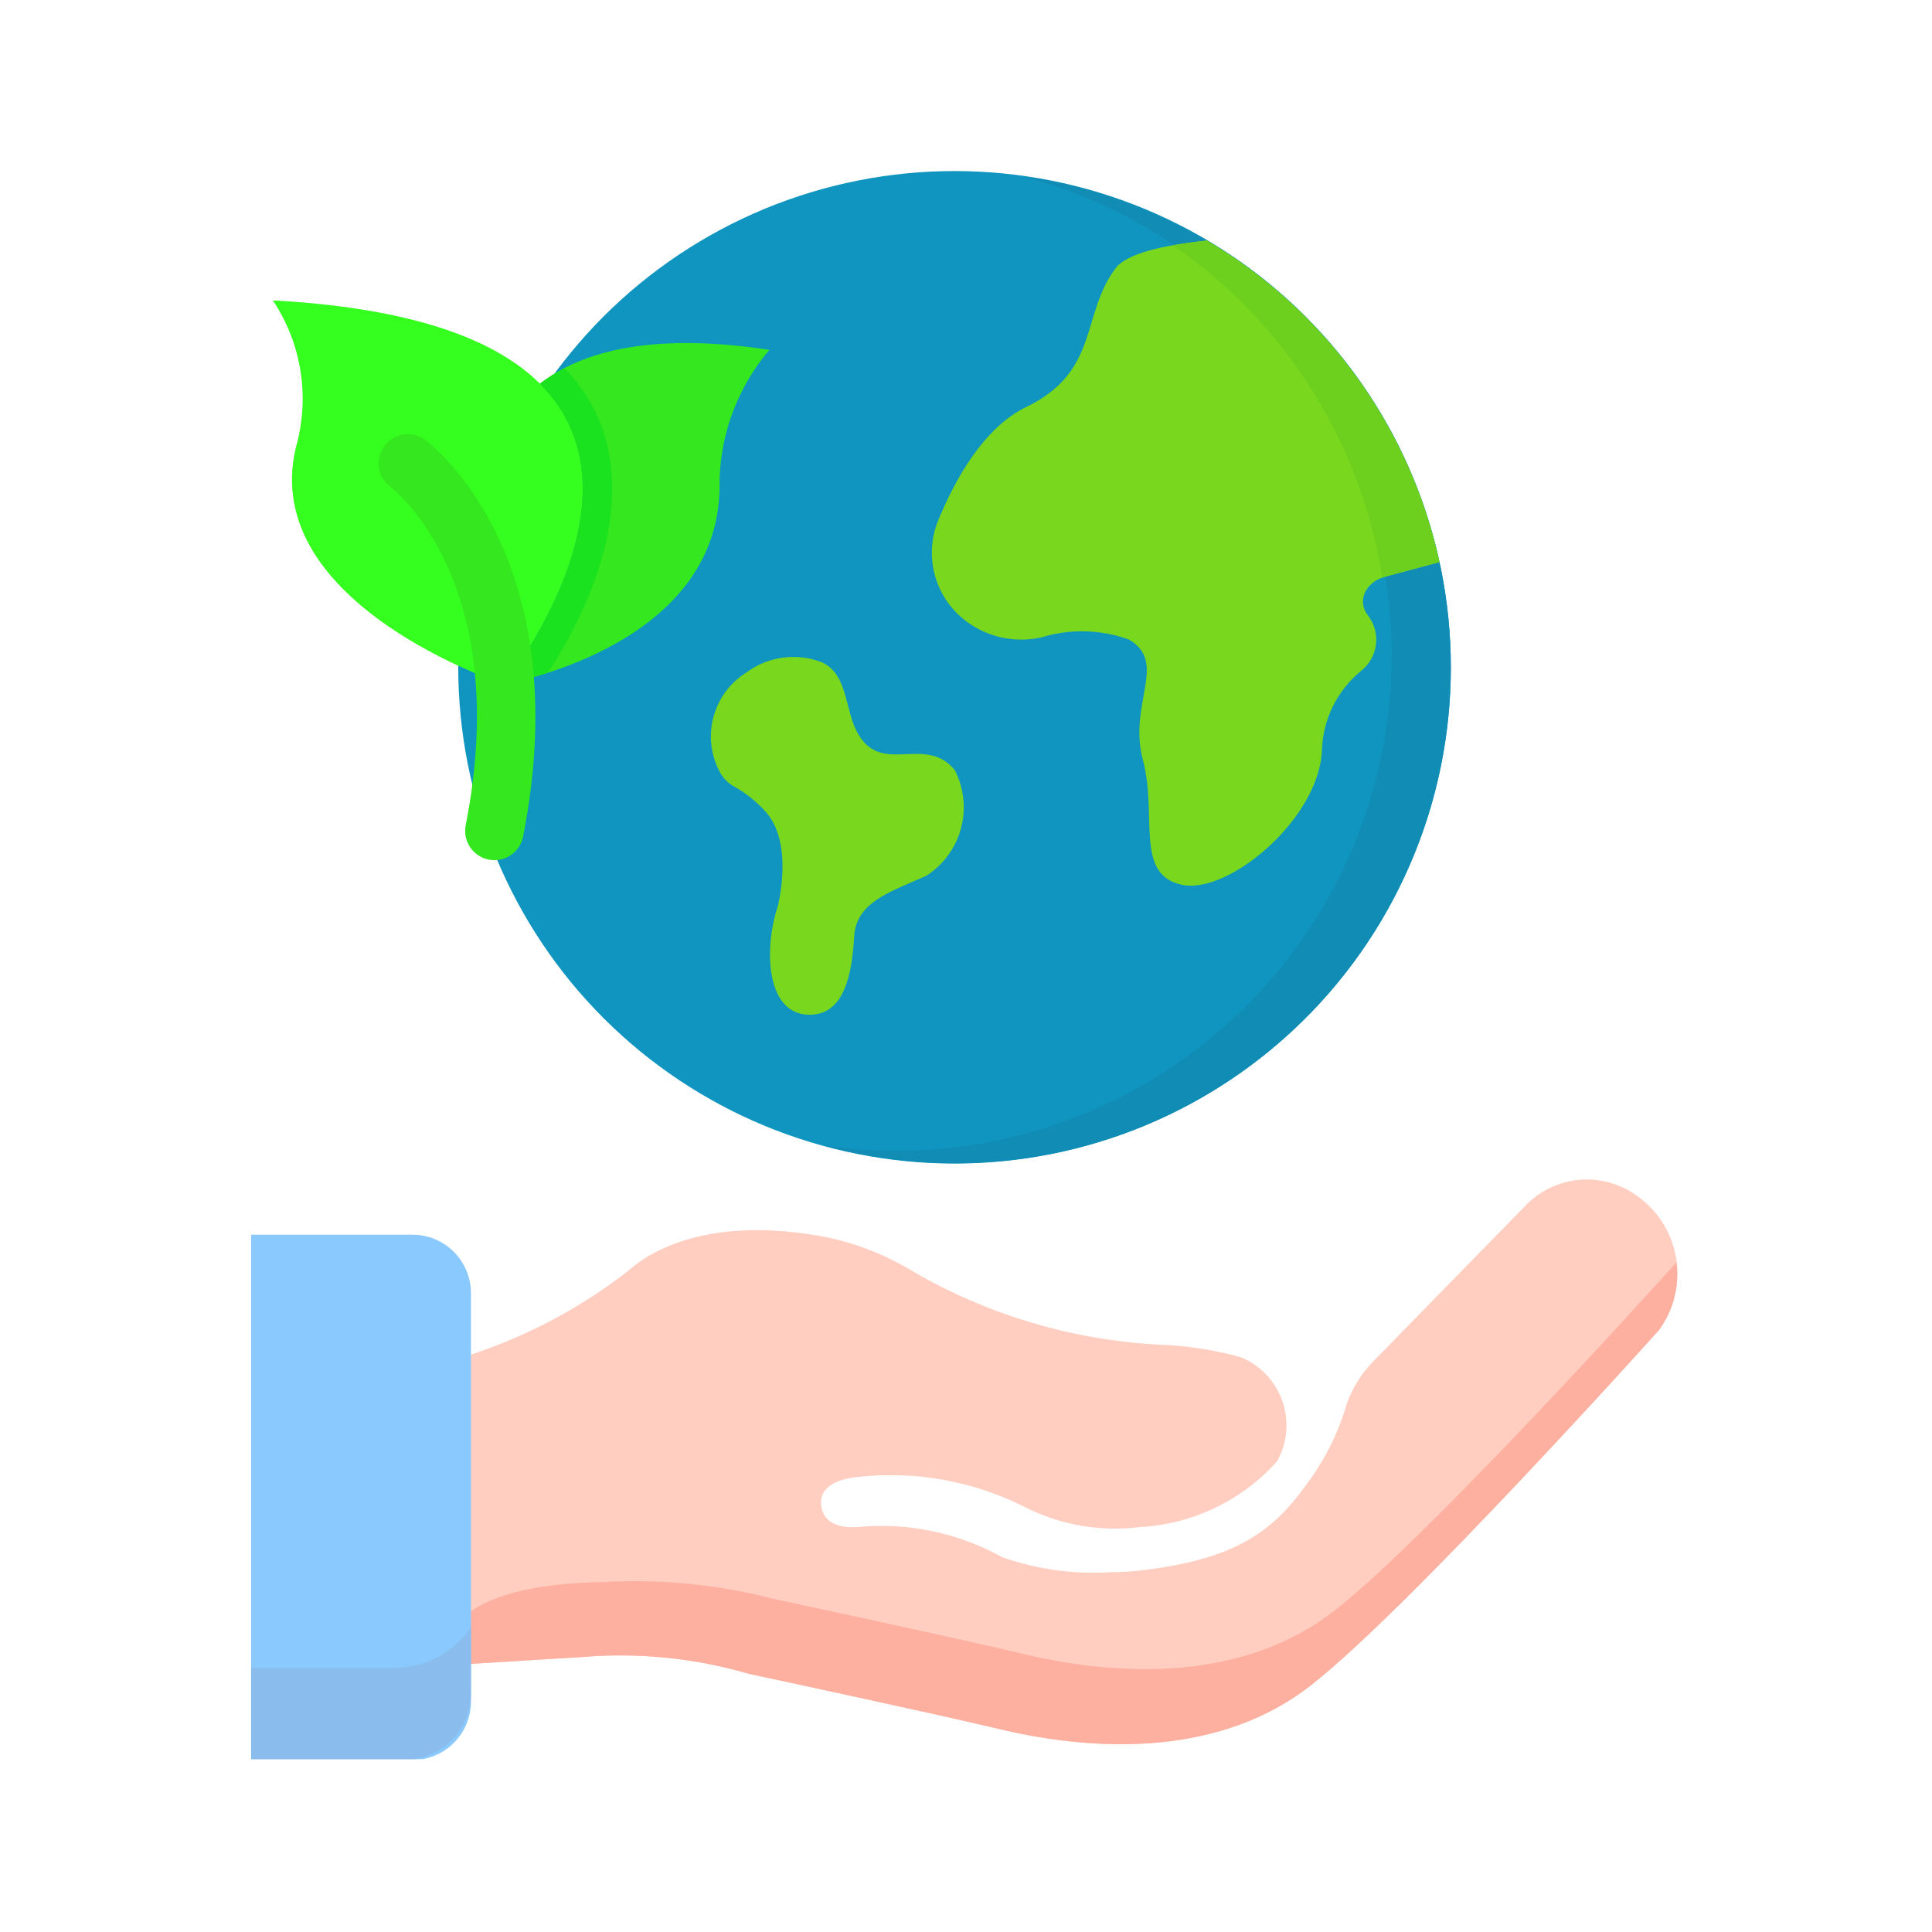 <svg xmlns="http://www.w3.org/2000/svg" xmlns:xlink="http://www.w3.org/1999/xlink" width="500" zoomAndPan="magnify" viewBox="0 0 375 375" height="500" preserveAspectRatio="xMidYMid meet" version="1.0"><defs><clipPath id="5d0908ae9b"><path d="M 88 33.199 L 282 33.199 L 282 226 L 88 226 Z M 88 33.199 " clip-rule="nonzero"/></clipPath><clipPath id="3dd7b7625a"><path d="M 48 239 L 92 239 L 92 341.449 L 48 341.449 Z M 48 239 " clip-rule="nonzero"/></clipPath><clipPath id="8cf1c3c9d4"><path d="M 48 315 L 92 315 L 92 341.449 L 48 341.449 Z M 48 315 " clip-rule="nonzero"/></clipPath></defs><g clip-path="url(#5d0908ae9b)"><path fill="#1095c0" d="M 281.605 129.523 C 281.605 131.102 281.566 132.676 281.488 134.25 C 281.41 135.824 281.297 137.398 281.141 138.965 C 280.988 140.535 280.793 142.098 280.562 143.656 C 280.332 145.219 280.062 146.77 279.754 148.316 C 279.445 149.863 279.102 151.398 278.719 152.93 C 278.336 154.457 277.914 155.977 277.457 157.484 C 277 158.996 276.504 160.492 275.973 161.977 C 275.441 163.461 274.875 164.93 274.273 166.387 C 273.668 167.844 273.031 169.281 272.355 170.707 C 271.684 172.133 270.973 173.539 270.23 174.93 C 269.488 176.32 268.711 177.691 267.898 179.043 C 267.09 180.398 266.246 181.727 265.371 183.039 C 264.496 184.352 263.586 185.637 262.648 186.906 C 261.711 188.172 260.738 189.414 259.738 190.633 C 258.738 191.852 257.711 193.043 256.652 194.211 C 255.594 195.379 254.504 196.52 253.391 197.637 C 252.277 198.75 251.137 199.836 249.965 200.895 C 248.797 201.953 247.605 202.984 246.387 203.984 C 245.168 204.984 243.926 205.953 242.66 206.891 C 241.395 207.832 240.105 208.738 238.793 209.613 C 237.484 210.492 236.152 211.332 234.801 212.145 C 233.445 212.953 232.074 213.73 230.684 214.473 C 229.293 215.219 227.887 215.926 226.461 216.602 C 225.035 217.273 223.598 217.914 222.141 218.516 C 220.684 219.121 219.211 219.688 217.727 220.219 C 216.242 220.75 214.746 221.242 213.238 221.699 C 211.73 222.156 210.211 222.578 208.684 222.961 C 207.152 223.344 205.613 223.691 204.07 223.996 C 202.523 224.305 200.969 224.574 199.41 224.805 C 197.852 225.035 196.285 225.23 194.719 225.383 C 193.148 225.539 191.578 225.656 190.004 225.73 C 188.43 225.809 186.852 225.848 185.277 225.848 C 183.699 225.848 182.125 225.809 180.551 225.73 C 178.977 225.656 177.402 225.539 175.836 225.383 C 174.266 225.23 172.699 225.035 171.141 224.805 C 169.582 224.574 168.027 224.305 166.484 223.996 C 164.938 223.691 163.398 223.344 161.871 222.961 C 160.34 222.578 158.82 222.156 157.312 221.699 C 155.805 221.242 154.309 220.75 152.824 220.219 C 151.34 219.688 149.867 219.121 148.414 218.516 C 146.957 217.914 145.516 217.273 144.09 216.602 C 142.664 215.926 141.258 215.219 139.867 214.473 C 138.477 213.73 137.105 212.953 135.754 212.145 C 134.402 211.332 133.07 210.492 131.758 209.613 C 130.449 208.738 129.16 207.832 127.895 206.891 C 126.625 205.953 125.383 204.984 124.164 203.984 C 122.945 202.984 121.754 201.953 120.586 200.895 C 119.418 199.836 118.277 198.75 117.16 197.637 C 116.047 196.52 114.961 195.379 113.902 194.211 C 112.844 193.043 111.812 191.852 110.812 190.633 C 109.812 189.414 108.844 188.172 107.902 186.906 C 106.965 185.637 106.059 184.352 105.18 183.039 C 104.305 181.727 103.461 180.398 102.652 179.043 C 101.84 177.691 101.062 176.32 100.32 174.93 C 99.578 173.539 98.871 172.133 98.195 170.707 C 97.52 169.281 96.883 167.844 96.281 166.387 C 95.676 164.93 95.109 163.461 94.578 161.977 C 94.047 160.492 93.551 158.996 93.094 157.484 C 92.637 155.977 92.215 154.457 91.832 152.93 C 91.449 151.398 91.105 149.863 90.797 148.316 C 90.488 146.77 90.223 145.219 89.988 143.656 C 89.758 142.098 89.566 140.535 89.41 138.965 C 89.258 137.398 89.141 135.824 89.062 134.25 C 88.984 132.676 88.945 131.102 88.945 129.523 C 88.945 127.949 88.984 126.371 89.062 124.797 C 89.141 123.223 89.258 121.652 89.41 120.082 C 89.566 118.516 89.758 116.949 89.988 115.391 C 90.223 113.832 90.488 112.277 90.797 110.734 C 91.105 109.188 91.449 107.648 91.832 106.121 C 92.215 104.59 92.637 103.07 93.094 101.562 C 93.551 100.055 94.047 98.559 94.578 97.074 C 95.109 95.59 95.676 94.121 96.281 92.664 C 96.883 91.207 97.52 89.766 98.195 88.34 C 98.871 86.914 99.578 85.508 100.32 84.117 C 101.062 82.727 101.84 81.355 102.652 80.004 C 103.461 78.652 104.305 77.32 105.18 76.008 C 106.059 74.699 106.965 73.41 107.902 72.145 C 108.844 70.879 109.812 69.637 110.812 68.418 C 111.812 67.199 112.844 66.004 113.902 64.836 C 114.961 63.668 116.047 62.527 117.16 61.414 C 118.277 60.297 119.418 59.211 120.586 58.152 C 121.754 57.094 122.945 56.066 124.164 55.066 C 125.383 54.066 126.625 53.094 127.895 52.156 C 129.16 51.219 130.449 50.309 131.758 49.434 C 133.07 48.559 134.402 47.715 135.754 46.906 C 137.105 46.094 138.477 45.316 139.867 44.574 C 141.258 43.832 142.664 43.121 144.09 42.449 C 145.516 41.773 146.957 41.137 148.414 40.531 C 149.867 39.93 151.34 39.363 152.824 38.832 C 154.309 38.301 155.805 37.805 157.312 37.348 C 158.82 36.891 160.34 36.469 161.871 36.086 C 163.398 35.703 164.938 35.359 166.484 35.051 C 168.027 34.742 169.582 34.473 171.141 34.242 C 172.699 34.012 174.266 33.82 175.836 33.664 C 177.402 33.508 178.977 33.395 180.551 33.316 C 182.125 33.238 183.699 33.199 185.277 33.199 C 186.852 33.199 188.43 33.238 190.004 33.316 C 191.578 33.395 193.148 33.508 194.719 33.664 C 196.285 33.82 197.852 34.012 199.41 34.242 C 200.969 34.473 202.523 34.742 204.07 35.051 C 205.613 35.359 207.152 35.703 208.684 36.086 C 210.211 36.469 211.73 36.891 213.238 37.348 C 214.746 37.805 216.242 38.301 217.727 38.832 C 219.211 39.363 220.684 39.93 222.141 40.531 C 223.598 41.137 225.035 41.773 226.461 42.449 C 227.887 43.121 229.293 43.832 230.684 44.574 C 232.074 45.316 233.445 46.094 234.801 46.906 C 236.152 47.715 237.484 48.559 238.793 49.434 C 240.105 50.309 241.395 51.219 242.66 52.156 C 243.926 53.094 245.168 54.066 246.387 55.066 C 247.605 56.066 248.797 57.094 249.965 58.152 C 251.137 59.211 252.277 60.297 253.391 61.414 C 254.504 62.527 255.594 63.668 256.652 64.836 C 257.711 66.004 258.738 67.199 259.738 68.418 C 260.738 69.637 261.711 70.879 262.648 72.145 C 263.586 73.41 264.496 74.699 265.371 76.008 C 266.246 77.32 267.09 78.652 267.898 80.004 C 268.711 81.355 269.488 82.727 270.23 84.117 C 270.973 85.508 271.684 86.914 272.355 88.34 C 273.031 89.766 273.668 91.207 274.273 92.664 C 274.875 94.121 275.441 95.59 275.973 97.074 C 276.504 98.559 277 100.055 277.457 101.562 C 277.914 103.07 278.336 104.59 278.719 106.121 C 279.102 107.648 279.445 109.188 279.754 110.734 C 280.062 112.277 280.332 113.832 280.562 115.391 C 280.793 116.949 280.988 118.516 281.141 120.082 C 281.297 121.652 281.41 123.223 281.488 124.797 C 281.566 126.371 281.605 127.949 281.605 129.523 Z M 281.605 129.523 " fill-opacity="1" fill-rule="nonzero"/></g><path fill="#108cb5" d="M 198.691 34.242 C 200.156 34.633 201.613 35.059 203.059 35.516 C 204.508 35.977 205.941 36.469 207.363 36.996 C 208.789 37.523 210.195 38.086 211.594 38.68 C 212.992 39.273 214.371 39.898 215.738 40.559 C 217.105 41.219 218.457 41.91 219.789 42.633 C 221.125 43.355 222.441 44.113 223.738 44.898 C 225.039 45.684 226.316 46.5 227.578 47.344 C 228.836 48.191 230.078 49.066 231.297 49.973 C 232.512 50.879 233.711 51.809 234.883 52.773 C 236.059 53.734 237.211 54.723 238.336 55.738 C 239.465 56.754 240.566 57.797 241.645 58.863 C 242.723 59.934 243.777 61.027 244.801 62.145 C 245.828 63.262 246.828 64.402 247.801 65.57 C 248.773 66.734 249.715 67.922 250.633 69.133 C 251.547 70.34 252.438 71.574 253.293 72.824 C 254.152 74.078 254.98 75.348 255.777 76.641 C 256.574 77.93 257.34 79.238 258.078 80.566 C 258.812 81.895 259.516 83.238 260.188 84.598 C 260.859 85.961 261.5 87.336 262.105 88.727 C 262.715 90.117 263.289 91.523 263.828 92.941 C 264.367 94.359 264.875 95.789 265.348 97.23 C 265.82 98.672 266.258 100.125 266.664 101.59 C 267.066 103.051 267.438 104.523 267.77 106.004 C 268.105 107.484 268.402 108.973 268.668 110.465 C 268.93 111.961 269.16 113.461 269.352 114.965 C 269.547 116.473 269.703 117.98 269.824 119.492 C 269.945 121.008 270.031 122.52 270.082 124.039 C 270.129 125.555 270.145 127.07 270.121 128.59 C 270.102 130.105 270.043 131.625 269.949 133.137 C 269.855 134.652 269.727 136.164 269.559 137.672 C 269.395 139.18 269.195 140.684 268.957 142.184 C 268.719 143.684 268.449 145.176 268.141 146.664 C 267.832 148.148 267.492 149.625 267.113 151.098 C 266.738 152.566 266.324 154.027 265.879 155.477 C 265.434 156.93 264.953 158.367 264.438 159.797 C 263.922 161.223 263.375 162.637 262.793 164.039 C 262.211 165.441 261.598 166.828 260.953 168.203 C 260.305 169.574 259.625 170.93 258.914 172.273 C 258.203 173.613 257.461 174.938 256.688 176.242 C 255.91 177.547 255.105 178.832 254.273 180.102 C 253.438 181.367 252.574 182.613 251.68 183.84 C 250.785 185.066 249.863 186.273 248.914 187.457 C 247.961 188.637 246.984 189.797 245.977 190.934 C 244.973 192.07 243.938 193.184 242.879 194.27 C 241.824 195.359 240.738 196.422 239.629 197.457 C 238.52 198.492 237.387 199.504 236.23 200.484 C 235.074 201.469 233.898 202.426 232.695 203.352 C 231.492 204.277 230.27 205.176 229.027 206.047 C 227.781 206.914 226.516 207.754 225.234 208.562 C 223.949 209.371 222.648 210.148 221.328 210.898 C 220.004 211.645 218.668 212.363 217.312 213.047 C 215.957 213.73 214.59 214.383 213.203 215 C 211.816 215.621 210.418 216.207 209.004 216.762 C 207.59 217.312 206.164 217.832 204.727 218.32 C 203.289 218.805 201.84 219.258 200.383 219.672 C 198.922 220.09 197.453 220.473 195.977 220.82 C 194.5 221.168 193.016 221.48 191.523 221.758 C 190.031 222.035 188.531 222.277 187.027 222.484 C 185.523 222.691 184.02 222.863 182.508 222.996 C 180.996 223.133 179.48 223.23 177.965 223.293 C 176.449 223.359 174.93 223.387 173.414 223.379 C 171.895 223.367 170.379 223.324 168.863 223.246 C 167.348 223.164 165.836 223.047 164.324 222.898 C 162.812 222.746 161.309 222.559 159.809 222.336 C 161.387 222.77 162.98 223.164 164.582 223.52 C 166.184 223.875 167.793 224.188 169.41 224.457 C 171.027 224.73 172.652 224.961 174.281 225.148 C 175.91 225.34 177.543 225.484 179.18 225.59 C 180.816 225.695 182.453 225.758 184.094 225.781 C 185.734 225.801 187.375 225.781 189.012 225.719 C 190.652 225.656 192.289 225.555 193.922 225.406 C 195.555 225.262 197.184 225.074 198.809 224.844 C 200.434 224.617 202.051 224.344 203.66 224.035 C 205.27 223.723 206.871 223.367 208.465 222.977 C 210.055 222.582 211.637 222.148 213.207 221.672 C 214.777 221.199 216.332 220.684 217.879 220.129 C 219.422 219.574 220.949 218.984 222.465 218.352 C 223.977 217.719 225.473 217.047 226.953 216.34 C 228.43 215.629 229.891 214.883 231.332 214.102 C 232.773 213.316 234.191 212.496 235.594 211.641 C 236.992 210.785 238.367 209.895 239.723 208.969 C 241.074 208.043 242.402 207.082 243.707 206.086 C 245.012 205.094 246.289 204.066 247.543 203.004 C 248.793 201.945 250.02 200.855 251.215 199.734 C 252.41 198.609 253.578 197.457 254.715 196.277 C 255.852 195.094 256.957 193.883 258.035 192.645 C 259.109 191.406 260.152 190.145 261.164 188.852 C 262.172 187.559 263.148 186.242 264.094 184.902 C 265.035 183.559 265.945 182.195 266.82 180.805 C 267.691 179.418 268.531 178.008 269.332 176.578 C 270.133 175.148 270.898 173.695 271.625 172.227 C 272.352 170.758 273.039 169.27 273.691 167.762 C 274.344 166.258 274.957 164.738 275.527 163.199 C 276.102 161.664 276.637 160.113 277.129 158.551 C 277.625 156.984 278.078 155.41 278.492 153.824 C 278.906 152.234 279.277 150.641 279.609 149.035 C 279.941 147.426 280.234 145.812 280.484 144.191 C 280.734 142.57 280.941 140.945 281.105 139.312 C 281.273 137.684 281.398 136.047 281.48 134.41 C 281.562 132.77 281.605 131.133 281.602 129.492 C 281.602 127.852 281.559 126.211 281.473 124.574 C 281.391 122.938 281.262 121.301 281.094 119.672 C 280.926 118.039 280.715 116.414 280.465 114.793 C 280.215 113.172 279.922 111.559 279.586 109.953 C 279.254 108.348 278.879 106.75 278.461 105.164 C 278.047 103.578 277.59 102.004 277.094 100.441 C 276.598 98.875 276.062 97.328 275.488 95.793 C 274.91 94.254 274.297 92.734 273.645 91.23 C 272.992 89.727 272.301 88.238 271.57 86.77 C 270.84 85.301 270.074 83.852 269.273 82.422 C 268.469 80.992 267.629 79.582 266.754 78.195 C 265.879 76.809 264.969 75.445 264.023 74.105 C 263.078 72.766 262.102 71.449 261.09 70.16 C 260.074 68.867 259.031 67.605 257.953 66.367 C 256.879 65.129 255.77 63.922 254.633 62.742 C 253.492 61.559 252.324 60.41 251.129 59.289 C 249.93 58.168 248.703 57.078 247.449 56.02 C 246.199 54.961 244.918 53.938 243.613 52.945 C 242.309 51.953 240.977 50.992 239.621 50.07 C 238.27 49.145 236.891 48.254 235.488 47.398 C 234.09 46.547 232.668 45.727 231.227 44.945 C 229.785 44.164 228.324 43.422 226.844 42.715 C 225.363 42.008 223.867 41.336 222.352 40.707 C 220.84 40.078 219.309 39.484 217.766 38.934 C 216.219 38.383 214.664 37.867 213.094 37.395 C 211.523 36.922 209.941 36.492 208.348 36.102 C 206.754 35.707 205.152 35.355 203.543 35.047 C 201.93 34.738 200.312 34.469 198.691 34.242 Z M 198.691 34.242 " fill-opacity="1" fill-rule="nonzero"/><path fill="#34ff1e" d="M 97.852 132.836 C 98.406 132.004 152.766 63.715 52.965 58.305 C 54.348 60.383 55.492 62.582 56.398 64.906 C 57.305 67.23 57.949 69.625 58.336 72.09 C 58.723 74.555 58.836 77.031 58.684 79.523 C 58.531 82.012 58.113 84.457 57.43 86.855 C 50.145 117.266 97.852 132.836 97.852 132.836 Z M 97.852 132.836 " fill-opacity="1" fill-rule="nonzero"/><path fill="#34e71e" d="M 104.766 74.484 C 126.555 96.133 98.836 131.496 97.898 132.773 C 101.348 132.141 138.98 124.566 139.664 95.008 C 139.613 92.547 139.789 90.105 140.184 87.68 C 140.582 85.254 141.191 82.883 142.02 80.566 C 142.848 78.25 143.875 76.031 145.109 73.902 C 146.34 71.773 147.754 69.773 149.348 67.902 C 127.176 64.555 113.289 67.891 104.766 74.484 Z M 104.766 74.484 " fill-opacity="1" fill-rule="nonzero"/><path fill="#79d71e" d="M 185.34 149.512 C 179.727 142.539 171.387 150.465 166.676 142.656 C 163.859 137.992 164.762 131.117 159.656 128.609 C 158.445 128.121 157.195 127.797 155.898 127.633 C 154.605 127.465 153.312 127.469 152.016 127.637 C 150.723 127.805 149.473 128.133 148.262 128.621 C 147.055 129.113 145.926 129.75 144.879 130.527 C 144.109 131.008 143.391 131.555 142.723 132.168 C 142.051 132.781 141.445 133.449 140.902 134.176 C 140.359 134.902 139.887 135.672 139.484 136.488 C 139.086 137.301 138.762 138.145 138.52 139.02 C 138.277 139.895 138.117 140.781 138.039 141.688 C 137.961 142.59 137.965 143.496 138.055 144.398 C 138.145 145.301 138.32 146.188 138.574 147.059 C 138.828 147.93 139.164 148.766 139.574 149.574 C 140.156 150.762 141 151.719 142.102 152.441 C 144.641 153.812 146.863 155.574 148.77 157.734 C 154.156 164.062 150.926 176.043 150.926 176.043 C 148.23 184.258 148.68 196.957 157.133 196.965 C 164.133 196.977 165.395 188.473 165.797 181.742 C 166.203 175.012 172.938 173.082 179.82 169.973 C 180.637 169.449 181.398 168.852 182.102 168.188 C 182.809 167.523 183.449 166.797 184.023 166.012 C 184.594 165.23 185.09 164.398 185.512 163.523 C 185.934 162.648 186.27 161.742 186.52 160.805 C 186.773 159.867 186.938 158.918 187.016 157.949 C 187.094 156.98 187.082 156.016 186.98 155.047 C 186.879 154.082 186.691 153.137 186.414 152.203 C 186.141 151.273 185.781 150.375 185.34 149.512 Z M 185.34 149.512 " fill-opacity="1" fill-rule="nonzero"/><path fill="#79d71e" d="M 268.902 111.918 L 279.387 109.105 C 278.684 105.875 277.816 102.691 276.781 99.555 C 275.75 96.414 274.562 93.34 273.211 90.32 C 271.863 87.305 270.363 84.367 268.715 81.504 C 267.062 78.641 265.27 75.871 263.332 73.195 C 261.398 70.516 259.328 67.945 257.129 65.48 C 254.93 63.016 252.609 60.672 250.164 58.445 C 247.723 56.219 245.176 54.125 242.516 52.16 C 239.859 50.195 237.109 48.375 234.266 46.695 C 225.68 47.594 218.676 49.207 216.535 52.066 C 209.73 61.152 213.512 72.059 199.148 79.023 C 190.891 83.031 185.316 93.176 182.074 101.078 C 181.766 101.844 181.516 102.625 181.324 103.426 C 181.133 104.227 181.004 105.035 180.934 105.855 C 180.863 106.676 180.852 107.5 180.906 108.32 C 180.957 109.141 181.066 109.953 181.242 110.758 C 181.414 111.566 181.645 112.352 181.934 113.125 C 182.223 113.895 182.566 114.641 182.969 115.359 C 183.367 116.078 183.82 116.766 184.32 117.418 C 184.824 118.07 185.371 118.68 185.965 119.25 C 187.023 120.262 188.191 121.125 189.469 121.848 C 190.742 122.566 192.086 123.121 193.496 123.512 C 194.91 123.898 196.348 124.109 197.812 124.145 C 199.273 124.176 200.723 124.031 202.148 123.711 C 204.938 122.859 207.789 122.473 210.703 122.547 C 213.613 122.625 216.441 123.16 219.18 124.156 C 226.738 128.703 218.934 136.625 221.828 147.48 C 224.719 158.336 220.172 169.633 229.289 171.715 C 238.406 173.793 256.277 158.766 256.598 145.363 C 256.66 143.906 256.875 142.473 257.238 141.062 C 257.605 139.652 258.113 138.293 258.766 136.988 C 259.418 135.688 260.199 134.465 261.109 133.328 C 262.02 132.188 263.039 131.156 264.164 130.234 C 264.562 129.926 264.93 129.578 265.258 129.195 C 265.59 128.812 265.879 128.402 266.129 127.961 C 266.379 127.523 266.582 127.062 266.742 126.586 C 266.898 126.105 267.012 125.613 267.074 125.113 C 267.137 124.609 267.148 124.109 267.109 123.605 C 267.074 123.102 266.988 122.605 266.855 122.117 C 266.723 121.633 266.539 121.16 266.312 120.711 C 266.086 120.258 265.82 119.832 265.508 119.434 L 265.449 119.355 C 263.352 116.574 265.059 112.949 268.902 111.918 Z M 268.902 111.918 " fill-opacity="1" fill-rule="nonzero"/><path fill="#ffcec0" d="M 317.969 232.273 L 317.625 232.027 C 316.824 231.453 315.977 230.957 315.09 230.535 C 314.199 230.113 313.277 229.773 312.328 229.516 C 311.379 229.258 310.41 229.086 309.43 229 C 308.449 228.918 307.469 228.918 306.488 229.012 C 305.508 229.102 304.543 229.277 303.594 229.539 C 302.645 229.805 301.727 230.148 300.84 230.574 C 299.953 231.004 299.109 231.504 298.312 232.082 C 297.516 232.66 296.777 233.305 296.094 234.016 L 266.941 263.844 C 264.469 266.258 262.641 269.09 261.453 272.336 C 259.73 278.293 256.98 283.73 253.203 288.648 C 246.348 298.176 238.414 302.676 222.34 304.711 C 220.102 305 217.852 305.148 215.59 305.156 C 208.414 305.598 201.43 304.648 194.633 302.297 C 190.383 299.93 185.879 298.242 181.121 297.23 C 176.363 296.223 171.559 295.934 166.715 296.375 C 163.098 296.707 159.754 295.719 159.387 292.094 C 159.023 288.461 162.777 287.082 166.273 286.703 C 171.965 286.047 177.629 286.234 183.262 287.262 C 188.898 288.289 194.266 290.113 199.359 292.738 C 202.75 294.402 206.305 295.551 210.031 296.176 C 213.758 296.797 217.496 296.875 221.242 296.406 C 223.762 296.27 226.246 295.891 228.688 295.27 C 231.133 294.648 233.496 293.793 235.773 292.707 C 238.051 291.621 240.199 290.324 242.223 288.816 C 244.246 287.309 246.102 285.617 247.793 283.746 L 247.926 283.562 C 248.168 283.121 248.387 282.672 248.578 282.211 C 248.773 281.746 248.945 281.277 249.09 280.797 C 249.234 280.316 249.355 279.828 249.449 279.336 C 249.543 278.844 249.609 278.348 249.652 277.848 C 249.691 277.348 249.707 276.848 249.695 276.344 C 249.688 275.844 249.648 275.344 249.586 274.848 C 249.52 274.348 249.434 273.855 249.316 273.367 C 249.199 272.879 249.059 272.398 248.895 271.926 C 248.727 271.453 248.539 270.988 248.324 270.535 C 248.109 270.082 247.871 269.641 247.609 269.211 C 247.348 268.785 247.066 268.371 246.762 267.973 C 246.457 267.574 246.133 267.191 245.789 266.828 C 245.441 266.461 245.078 266.117 244.699 265.789 C 244.316 265.465 243.922 265.16 243.508 264.875 C 243.094 264.59 242.668 264.328 242.227 264.086 C 241.785 263.848 241.336 263.633 240.871 263.441 C 235.742 262.016 230.52 261.207 225.199 261.004 C 216.828 260.578 208.621 259.188 200.582 256.824 C 192.539 254.461 184.883 251.191 177.613 247.023 C 172.43 243.812 166.863 241.551 160.906 240.242 C 141.371 236.355 128.547 240.766 121.902 246.691 C 112.672 253.848 102.508 259.262 91.414 262.93 L 86.73 262.941 L 86.73 323.242 L 112.914 321.637 C 123.953 320.719 134.793 321.809 145.43 324.906 C 145.43 324.906 181.656 332.648 193.668 335.539 C 214.254 340.492 237.391 340.375 254.309 327.227 C 273.301 312.465 322.004 258.168 322.004 258.168 C 322.363 257.68 322.699 257.172 323.008 256.648 C 323.316 256.129 323.602 255.59 323.855 255.039 C 324.113 254.488 324.344 253.93 324.543 253.355 C 324.746 252.781 324.918 252.199 325.062 251.609 C 325.207 251.02 325.32 250.426 325.406 249.824 C 325.492 249.223 325.547 248.617 325.57 248.012 C 325.598 247.406 325.594 246.797 325.559 246.191 C 325.523 245.586 325.461 244.98 325.367 244.383 C 325.273 243.781 325.152 243.188 325 242.598 C 324.848 242.012 324.668 241.434 324.457 240.863 C 324.25 240.293 324.012 239.734 323.746 239.188 C 323.484 238.641 323.191 238.105 322.875 237.59 C 322.559 237.07 322.219 236.57 321.852 236.082 C 321.484 235.598 321.098 235.133 320.684 234.688 C 320.273 234.242 319.84 233.816 319.387 233.414 C 318.934 233.008 318.461 232.629 317.969 232.273 Z M 317.969 232.273 " fill-opacity="1" fill-rule="nonzero"/><path fill="#fdb0a0" d="M 325.402 245.02 C 317.902 253.332 276.246 299.238 258.988 312.652 C 242.074 325.801 218.938 325.918 198.352 320.965 C 186.34 318.074 150.113 310.328 150.113 310.328 C 139.375 307.555 128.469 306.469 117.395 307.066 C 81.496 307.59 86.73 323.242 86.73 323.242 L 104.152 322.172 L 112.914 321.633 C 123.957 320.715 134.793 321.805 145.43 324.906 C 145.43 324.906 181.656 332.648 193.668 335.539 C 214.254 340.492 237.391 340.375 254.309 327.227 C 273.301 312.465 322.004 258.168 322.004 258.168 C 323.391 256.273 324.375 254.191 324.961 251.918 C 325.551 249.648 325.695 247.348 325.402 245.02 Z M 325.402 245.02 " fill-opacity="1" fill-rule="nonzero"/><g clip-path="url(#3dd7b7625a)"><path fill="#8ac9fe" d="M 48.738 239.656 L 80.059 239.656 C 80.805 239.656 81.543 239.727 82.273 239.875 C 83.004 240.02 83.715 240.234 84.406 240.52 C 85.094 240.805 85.746 241.156 86.367 241.57 C 86.988 241.984 87.562 242.453 88.09 242.98 C 88.617 243.508 89.086 244.082 89.5 244.703 C 89.914 245.32 90.266 245.977 90.551 246.664 C 90.836 247.352 91.051 248.062 91.195 248.793 C 91.34 249.527 91.414 250.266 91.414 251.008 L 91.414 330.262 C 91.414 331.008 91.34 331.746 91.195 332.477 C 91.051 333.207 90.836 333.918 90.551 334.605 C 90.266 335.297 89.914 335.949 89.5 336.57 C 89.086 337.191 88.617 337.762 88.09 338.289 C 87.562 338.816 86.988 339.289 86.367 339.703 C 85.746 340.117 85.094 340.465 84.406 340.75 C 83.715 341.035 83.004 341.254 82.273 341.398 C 81.543 341.543 80.805 341.617 80.059 341.617 L 48.738 341.617 Z M 48.738 239.656 " fill-opacity="1" fill-rule="nonzero"/></g><path fill="#1be21e" d="M 97.898 132.773 C 100.762 132.211 103.582 131.477 106.355 130.57 C 113.512 119.555 124.18 98.438 115.676 80.148 C 114.109 76.938 112.078 74.055 109.586 71.496 C 107.891 72.348 106.285 73.344 104.766 74.484 C 126.555 96.133 98.836 131.496 97.898 132.773 Z M 97.898 132.773 " fill-opacity="1" fill-rule="nonzero"/><g clip-path="url(#8cf1c3c9d4)"><path fill="#8abded" d="M 76.566 323.75 L 48.738 323.75 L 48.738 341.617 L 78.676 341.617 C 79.527 341.602 80.371 341.5 81.203 341.316 C 82.035 341.137 82.844 340.875 83.625 340.531 C 84.406 340.191 85.145 339.777 85.848 339.289 C 86.547 338.805 87.191 338.254 87.781 337.641 C 88.375 337.023 88.898 336.359 89.359 335.641 C 89.82 334.926 90.207 334.168 90.52 333.375 C 90.828 332.582 91.059 331.766 91.211 330.926 C 91.363 330.086 91.43 329.242 91.414 328.391 L 91.414 315.879 C 90.582 317.086 89.621 318.172 88.531 319.145 C 87.438 320.117 86.246 320.949 84.953 321.633 C 83.66 322.316 82.305 322.84 80.887 323.199 C 79.469 323.555 78.027 323.738 76.566 323.75 Z M 76.566 323.75 " fill-opacity="1" fill-rule="nonzero"/></g><path fill="#34e71e" d="M 82.52 85.371 C 82.219 85.152 81.902 84.961 81.566 84.805 C 81.23 84.648 80.883 84.527 80.523 84.438 C 80.16 84.348 79.797 84.297 79.426 84.277 C 79.055 84.262 78.688 84.277 78.32 84.336 C 77.953 84.391 77.598 84.48 77.246 84.605 C 76.898 84.73 76.566 84.887 76.246 85.078 C 75.93 85.27 75.633 85.488 75.355 85.734 C 75.082 85.984 74.832 86.258 74.613 86.555 C 74.391 86.852 74.199 87.168 74.039 87.504 C 73.879 87.836 73.754 88.184 73.664 88.543 C 73.57 88.902 73.516 89.266 73.496 89.637 C 73.473 90.008 73.488 90.375 73.543 90.742 C 73.594 91.109 73.68 91.469 73.805 91.82 C 73.926 92.168 74.082 92.504 74.27 92.824 C 74.457 93.145 74.672 93.441 74.918 93.719 C 75.164 93.996 75.438 94.246 75.73 94.469 C 76.711 95.219 99.59 113.301 90.395 160.184 C 90.324 160.551 90.289 160.922 90.289 161.293 C 90.289 161.668 90.328 162.035 90.398 162.402 C 90.473 162.77 90.582 163.121 90.727 163.469 C 90.871 163.812 91.043 164.137 91.254 164.449 C 91.461 164.758 91.695 165.043 91.961 165.309 C 92.227 165.57 92.512 165.805 92.824 166.012 C 93.137 166.219 93.461 166.391 93.809 166.535 C 94.152 166.676 94.508 166.781 94.875 166.855 C 95.242 166.926 95.609 166.961 95.984 166.961 C 96.355 166.961 96.727 166.922 97.09 166.848 C 97.457 166.773 97.812 166.664 98.156 166.523 C 98.5 166.379 98.828 166.203 99.137 165.992 C 99.445 165.785 99.73 165.547 99.996 165.285 C 100.258 165.02 100.492 164.73 100.699 164.422 C 100.906 164.109 101.078 163.781 101.219 163.438 C 101.363 163.09 101.469 162.734 101.539 162.371 C 112.191 108.039 83.734 86.27 82.52 85.371 Z M 82.52 85.371 " fill-opacity="1" fill-rule="nonzero"/><path fill="#6dd01e" d="M 268.281 112.148 C 268.488 112.074 268.68 111.977 268.902 111.918 L 279.387 109.105 C 278.684 105.875 277.816 102.691 276.781 99.555 C 275.75 96.414 274.562 93.336 273.211 90.32 C 271.863 87.305 270.363 84.367 268.715 81.504 C 267.062 78.641 265.27 75.871 263.332 73.195 C 261.398 70.516 259.328 67.945 257.129 65.48 C 254.93 63.016 252.609 60.672 250.164 58.445 C 247.723 56.219 245.176 54.125 242.516 52.16 C 239.859 50.195 237.109 48.375 234.266 46.695 C 231.914 46.941 229.699 47.246 227.656 47.609 C 230.352 49.461 232.945 51.441 235.441 53.559 C 237.934 55.672 240.312 57.91 242.582 60.27 C 244.848 62.625 246.984 65.094 249 67.668 C 251.016 70.246 252.895 72.918 254.637 75.684 C 256.379 78.453 257.973 81.301 259.426 84.23 C 260.879 87.16 262.176 90.156 263.32 93.219 C 264.469 96.281 265.457 99.395 266.285 102.559 C 267.113 105.723 267.777 108.918 268.281 112.148 Z M 268.281 112.148 " fill-opacity="1" fill-rule="nonzero"/></svg>